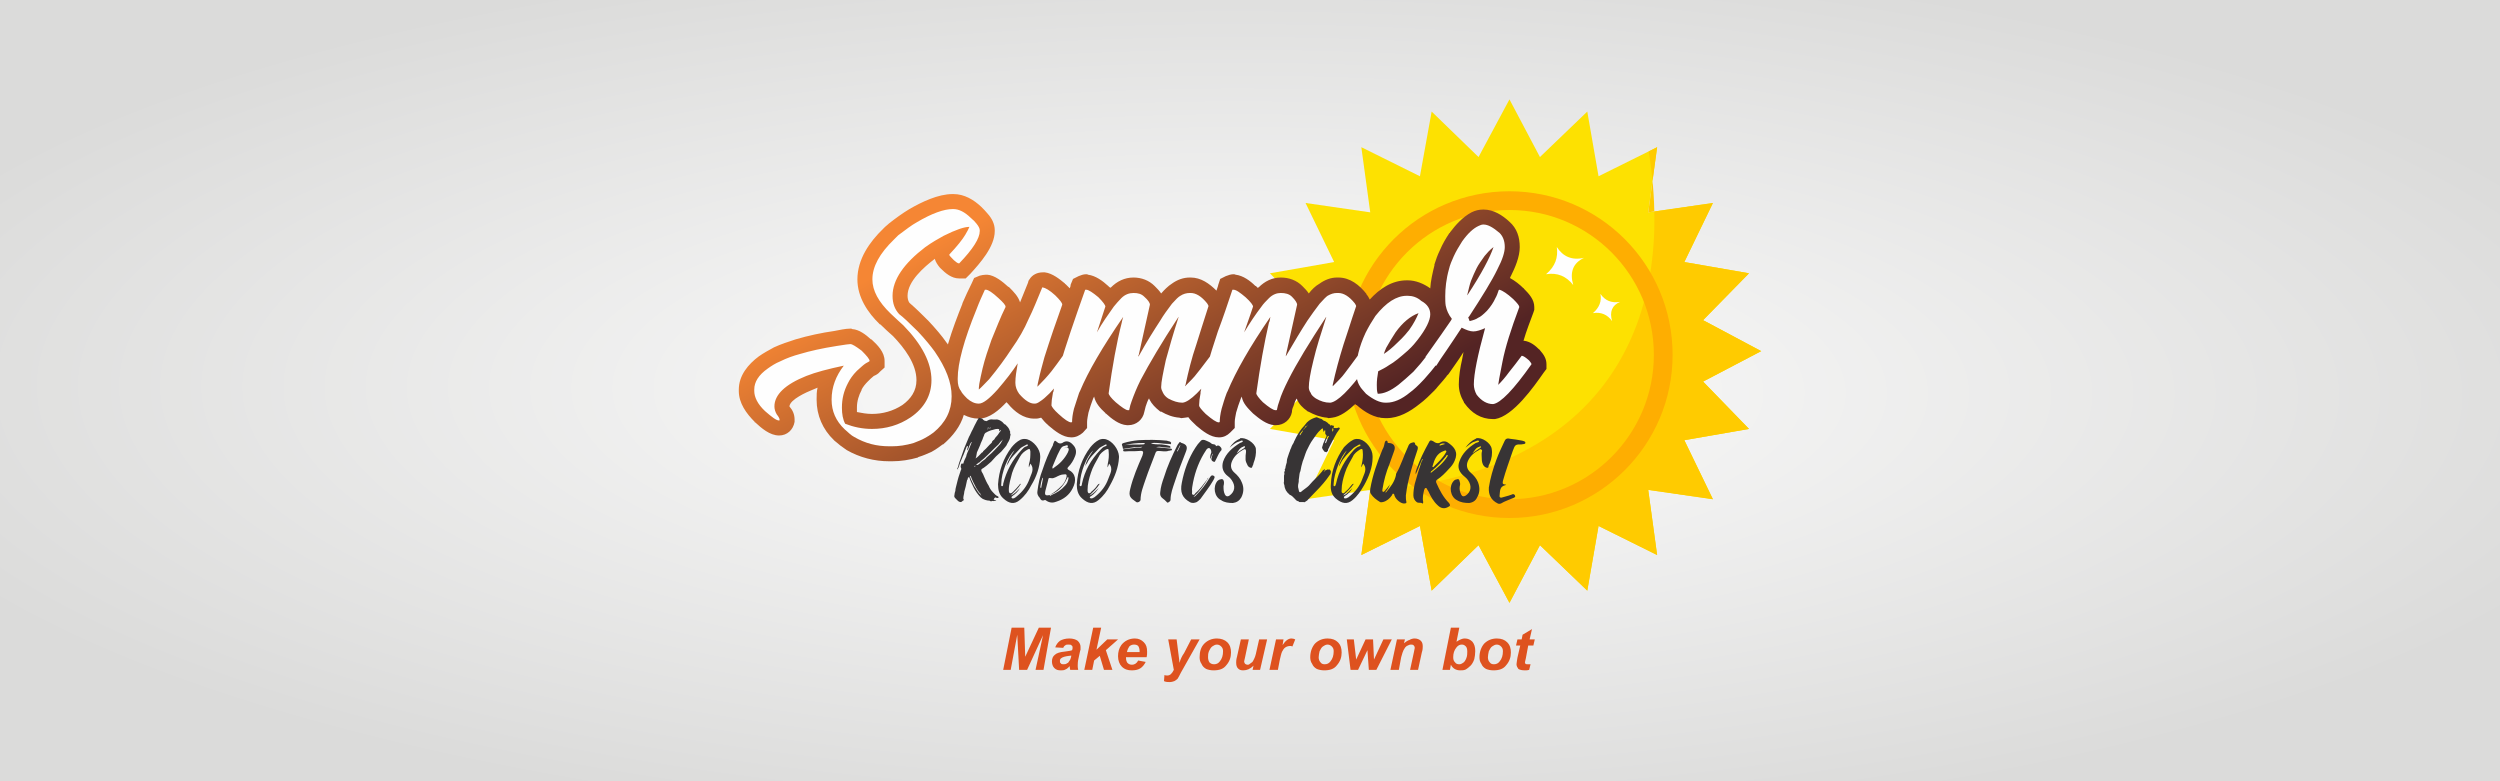 <?xml version="1.0" encoding="UTF-8"?>
<!DOCTYPE svg PUBLIC "-//W3C//DTD SVG 1.1//EN" "http://www.w3.org/Graphics/SVG/1.1/DTD/svg11.dtd">
<!-- Creator: CorelDRAW X7 -->
<svg xmlns="http://www.w3.org/2000/svg" xml:space="preserve" width="5.333in" height="1.667in" version="1.1" style="shape-rendering:geometricPrecision; text-rendering:geometricPrecision; image-rendering:optimizeQuality; fill-rule:evenodd; clip-rule:evenodd"
viewBox="0 0 5333 1667"
 xmlns:xlink="http://www.w3.org/1999/xlink">
 <defs>
  <style type="text/css">
   <![CDATA[
    .fil4 {fill:#FEFEFE}
    .fil1 {fill:#FDE101}
    .fil3 {fill:#FEAE01}
    .fil2 {fill:#FFCB00}
    .fil7 {fill:#373435;fill-rule:nonzero}
    .fil8 {fill:#DE521F;fill-rule:nonzero}
    .fil5 {fill:url(#id0)}
    .fil0 {fill:url(#id1)}
    .fil6 {fill:url(#id2);fill-rule:nonzero}
   ]]>
  </style>
  <linearGradient id="id0" gradientUnits="userSpaceOnUse" x1="2262.05" y1="373.748" x2="2613.69" y2="1024.61">
   <stop offset="0" style="stop-opacity:1; stop-color:#F58634"/>
   <stop offset="1" style="stop-opacity:1; stop-color:#542424"/>
  </linearGradient>
  <radialGradient id="id1" gradientUnits="userSpaceOnUse" gradientTransform="matrix(1.151 0.005 -0.002 0.36 -402 520)" cx="2666.67" cy="833.331" r="2666.67" fx="2666.67" fy="833.331">
   <stop offset="0" style="stop-opacity:1; stop-color:#FEFEFE"/>
   <stop offset="1" style="stop-opacity:1; stop-color:#DBDBDA"/>
  </radialGradient>
  <linearGradient id="id2" gradientUnits="userSpaceOnUse" x1="2273.64" y1="395.197" x2="2602.1" y2="1003.15">
   <stop offset="0" style="stop-opacity:1; stop-color:#FEFEFE"/>
   <stop offset="1" style="stop-opacity:1; stop-color:#FEFEFE"/>
  </linearGradient>
 </defs>
 <g id="Layer_x0020_1">
  <rect class="fil0" width="5333" height="1667"/>
  <g id="_705401456">
   <polygon class="fil1" points="3220,212 3285,335 3386,238 3410,376 3535,314 3516,453 3654,433 3593,559 3731,583 3633,683 3757,749 3633,814 3731,915 3593,939 3654,1065 3516,1045 3535,1184 3410,1122 3386,1260 3285,1163 3220,1286 3154,1163 3054,1260 3029,1122 2904,1184 2923,1045 2785,1065 2846,939 2709,915 2806,814 2682,749 2806,683 2709,583 2846,559 2785,433 2923,453 2904,314 3029,376 3054,238 3154,335 "/>
   <path class="fil1" d="M3214 448c170,0 308,138 308,309 0,170 -138,308 -308,308 -171,0 -309,-138 -309,-308 0,-171 138,-309 309,-309z"/>
   <path class="fil2" d="M3517 323l18 -9 -19 139 138 -20 -61 126 138 24 -98 100 124 66 -124 65 98 101 -138 24 61 126 -138 -20 19 139 -125 -62 -24 138 -101 -97 -65 123 -66 -123 -100 97 -25 -138 -125 62 19 -139 -5 1c470,-27 664,-322 599,-723z"/>
   <path class="fil3" d="M3220 408c192,0 348,156 348,349 0,192 -156,348 -348,348 -193,0 -349,-156 -349,-348 0,-193 156,-349 349,-349zm0 40c170,0 308,138 308,309 0,170 -138,308 -308,308 -171,0 -309,-138 -309,-308 0,-171 138,-309 309,-309z"/>
   <path class="fil4" d="M3298 585c20,-17 26,-36 23,-58 13,20 32,29 58,23 -23,11 -31,30 -23,58 -15,-19 -34,-27 -58,-23z"/>
   <path class="fil4" d="M3398 668c14,-12 19,-26 16,-41 10,14 23,20 42,17 -17,7 -23,21 -17,41 -10,-14 -24,-20 -41,-17z"/>
   <g>
    <path class="fil5" d="M2022 735c9,-31 21,-62 31,-87l0 -1c6,-14 13,-29 20,-43l5 -11 12 -5c4,-1 9,-2 13,-2l1 0 2 0c16,1 33,15 45,26l1 0 1 1c9,9 19,19 23,32 6,-14 11,-28 17,-42l1 -4 2 -3c6,-10 17,-15 28,-15l3 0 2 0c16,2 31,14 43,24l0 1 1 0c3,3 6,6 9,9 1,-2 2,-5 2,-8l5 -12 12 -6c5,-2 10,-4 16,-4l2 0 2 1c16,2 31,13 43,24l0 0 1 1c1,1 2,2 4,3 0,0 0,-1 1,-1 13,-13 29,-21 48,-21 17,0 33,6 45,18 5,5 10,10 14,16 7,-8 15,-16 23,-21 11,-8 24,-13 38,-13l2 0c22,0 40,13 55,28 1,-4 3,-8 4,-13l4 -12 12 -6c5,-2 11,-4 16,-4l2 0 3 1c16,2 31,13 42,24l1 0 1 1c1,1 2,2 3,3 1,0 1,-1 2,-1 13,-13 29,-21 47,-21 18,0 34,6 46,18 5,5 10,10 14,16 6,-8 14,-16 23,-21 11,-8 24,-13 37,-13l3 0c25,0 45,16 60,35l0 0 0 1c3,3 5,7 7,11 21,-23 47,-41 79,-41l2 0c17,0 34,7 48,17 0,0 0,0 0,1 1,-17 5,-34 9,-50l0 -1 0 -1c3,-10 7,-21 12,-31 5,-12 12,-24 20,-36l1 0 0 -1c12,-16 27,-33 46,-43 8,-4 16,-6 25,-6l1 0c21,0 40,12 55,26 16,14 22,33 22,54 0,21 -10,44 -19,62 -1,1 -1,3 -2,4 11,6 21,14 29,22l1 0 0 1c11,11 22,23 22,39l0 6 -2 6c-7,19 -15,39 -21,60l2 0c13,2 23,10 32,19l1 0 0 1c8,9 14,18 14,30l0 10 -6 8c-21,30 -65,93 -104,99l-2 0 -2 0c-26,0 -46,-13 -61,-34l-1 -1 0 -1c-7,-12 -11,-24 -11,-38 0,-17 3,-36 7,-53 1,-5 2,-11 3,-16 -3,5 -6,9 -9,14 -8,11 -15,22 -23,33l-2 2 -2 2c0,1 -1,2 -2,3 -7,9 -15,17 -22,26l-1 0 0 1c-10,10 -22,22 -33,30 -20,16 -44,30 -70,30l-3 0c-23,0 -44,-13 -61,-28l-1 0 -1 -1c0,0 -1,-1 -1,-1 -15,14 -32,27 -49,29l-8 1 -3 -1c-14,-1 -27,-6 -40,-13l-1 0 -1 -1c-10,-7 -18,-15 -22,-25 -1,-1 -1,-2 -1,-2 -3,5 -5,11 -7,17 -2,4 -3,8 -3,12 -3,16 -17,28 -34,28l-2 0 -1 0c-17,-1 -33,-14 -46,-25l0 0 -1 -1c-10,-10 -21,-21 -23,-35l-2 4c-4,10 -7,20 -10,30 -1,6 -3,14 -3,20l0 13 -10 10c-6,6 -14,10 -23,10l-1 0c-18,0 -35,-14 -48,-25l-1 -1 -1 -1c-5,-5 -11,-10 -15,-16 -2,0 -5,1 -7,1l-8 1 -4 -1c-14,-1 -27,-6 -39,-13l-2 0 -1 -1c-9,-7 -17,-15 -22,-25 0,-1 -1,-2 -1,-2 -3,5 -5,11 -7,17 -1,4 -2,8 -3,12 -3,16 -17,28 -34,28l-2 0 -1 0c-17,-1 -33,-14 -45,-25l-1 0 0 -1c-11,-10 -21,-21 -24,-35l-2 4c-4,10 -7,20 -10,30 -1,6 -3,14 -3,20l0 13 -9 10c-7,6 -15,10 -24,10l-1 0c-18,0 -35,-14 -48,-25l-1 -1 -1 -1c-5,-4 -10,-10 -14,-15 -4,1 -7,2 -11,2l-1 0 -3 0c-23,0 -42,-15 -56,-32 -1,-1 -2,-2 -3,-3 -15,16 -36,35 -59,35 -12,0 -22,-3 -32,-8 -7,24 -23,45 -44,63l-1 0 0 0c-8,6 -15,11 -24,16 -9,4 -18,8 -28,11l0 0 -1 1c-18,5 -36,8 -55,8l-6 0c-32,0 -63,-8 -91,-24 -9,-6 -18,-13 -26,-20l-1 -1c-24,-23 -37,-53 -37,-86l0 -1c0,-8 0,-17 2,-25 -4,2 -8,3 -12,5 -10,4 -47,20 -48,35 7,8 11,17 11,28l0 3 0 2c-3,17 -16,29 -33,29 -20,0 -38,-16 -51,-28l-1 0 0 -1c-18,-18 -34,-40 -34,-66l0 -3c0,-30 20,-54 43,-71 10,-7 21,-13 32,-19 15,-7 31,-12 46,-17 27,-8 55,-14 83,-18 10,-2 24,-5 34,-5l2 0 2 1c15,1 29,12 40,22l1 0 0 0c13,12 28,27 28,46l0 14 -10 9c-3,4 -8,7 -13,9 -4,3 -9,8 -13,12 -5,5 -10,11 -13,17l0 1c-6,11 -10,24 -10,37l0 1c0,3 0,6 0,9 10,2 21,4 32,4 23,0 45,-6 65,-19 18,-13 30,-30 30,-53 0,-35 -26,-69 -50,-94 -9,-8 -18,-16 -27,-25l-1 0c-26,-25 -48,-58 -48,-96 0,-43 26,-80 55,-108l3 -3 1 -1c2,-2 5,-4 7,-6l0 0 1 -1c14,-11 29,-22 44,-31 26,-15 61,-32 92,-32l2 0c23,0 43,12 59,27 5,5 10,10 14,15 9,10 15,22 15,35 0,1 0,2 0,2 0,33 -31,68 -52,91l-10 10 -14 0c-16,0 -29,-11 -40,-22l0 0 -1 -1c-5,-6 -9,-12 -11,-19 0,0 -1,1 -1,1 -22,17 -57,47 -57,78 0,5 1,11 4,15 14,12 28,26 41,39l0 0 0 0c14,15 28,31 39,47 1,1 2,2 2,3z"/>
   </g>
   <path class="fil6" d="M2032 446l2 0c11,0 24,6 37,19 5,4 9,8 12,12 5,6 7,11 7,14 0,1 0,1 0,2 0,15 -14,38 -44,69l0 0c-3,0 -9,-4 -17,-13 -2,-2 -4,-4 -4,-6 17,-18 28,-32 34,-42 4,-7 7,-12 9,-17l-1 0c-10,0 -28,6 -54,19 -11,6 -25,14 -39,24 -46,35 -70,70 -70,104 0,17 5,29 14,39 8,6 21,18 40,37 16,17 28,32 36,43 24,35 36,66 36,95l0 1c0,30 -13,56 -39,77 -7,5 -13,9 -19,12 -5,3 -13,6 -23,10 -17,5 -32,7 -46,7l-6 0c-27,0 -51,-6 -75,-20 -6,-3 -12,-9 -20,-16 -19,-18 -28,-39 -28,-63l0 -1c0,-26 9,-50 26,-72 -33,7 -60,14 -80,22 -45,18 -68,40 -68,65 0,6 2,12 5,17 4,5 6,9 6,11 0,1 0,2 -1,2 -6,0 -15,-7 -30,-20 -16,-15 -23,-30 -23,-43l0 -3c0,-16 9,-31 29,-45 7,-5 16,-11 26,-15 14,-7 28,-12 43,-16 20,-6 46,-12 78,-17 18,-3 27,-4 29,-4 4,0 12,5 24,14 11,11 17,18 17,22 0,1 -3,2 -8,5 -5,3 -11,9 -19,16 -9,9 -15,18 -19,26 -9,17 -13,34 -13,52l0 1c0,13 2,25 7,34 18,7 37,11 57,11 30,0 58,-8 83,-25 29,-20 44,-47 44,-79 0,-37 -20,-76 -60,-117 -6,-5 -15,-14 -27,-25 -26,-25 -39,-49 -39,-73 0,-27 15,-55 46,-85 1,-1 4,-4 9,-9 16,-12 29,-22 40,-28 32,-19 58,-28 76,-28zm192 167c6,1 15,6 27,17 10,10 15,16 15,20 -13,36 -26,74 -38,112 -4,15 -9,32 -13,51 -2,8 -2,12 -2,12 12,-12 22,-23 30,-33 7,-9 15,-20 25,-34l1 0c5,1 11,6 19,15 1,1 2,2 2,3 0,0 -6,8 -16,21 -8,12 -20,26 -35,42 -8,8 -15,14 -20,17 -4,3 -8,5 -11,5l-2 0c-9,0 -20,-7 -32,-21 -5,-7 -8,-15 -8,-23l0 -2c0,-10 2,-23 5,-40l0 0 0 0c-11,17 -25,35 -43,56 -18,20 -31,30 -40,30 -9,0 -17,-4 -25,-11 -8,-8 -12,-13 -13,-16 -5,-6 -7,-14 -7,-24l0 -3c0,-32 13,-81 40,-147 6,-16 12,-29 18,-42 1,0 2,0 2,0 5,0 14,6 27,18 10,9 15,15 15,18l0 1c-11,22 -20,46 -30,70 -7,20 -14,40 -19,61 -3,12 -5,23 -7,33 -1,6 -1,11 -1,12 5,-4 12,-12 22,-22 19,-23 35,-45 48,-65 15,-21 27,-42 36,-63 10,-20 19,-43 29,-67 0,-1 1,-1 1,-1zm22 226l0 -1c0,0 0,-1 1,-2 5,-29 18,-72 37,-129 10,-29 20,-59 31,-89 0,0 1,0 2,0 5,0 14,6 26,16 10,10 15,17 15,20 -7,22 -13,40 -18,55 11,-20 24,-38 36,-55 5,-6 10,-12 16,-18 8,-8 17,-11 26,-11 10,0 17,2 23,8 8,7 12,13 12,17 -3,14 -11,50 -24,108l-1 1 0 1 1 0c17,-31 33,-56 46,-76 7,-12 16,-24 25,-36 8,-9 14,-15 18,-17 6,-4 13,-6 20,-6l2 0c11,0 23,7 35,22 2,3 3,5 3,6l0 0c-11,35 -20,62 -26,82 -10,29 -17,58 -23,86 -1,1 -1,3 -1,3 11,-11 20,-20 25,-27 10,-12 19,-25 30,-39 0,-1 1,-1 1,-1l0 0c3,0 9,3 17,11 3,3 4,5 4,6l0 1c0,0 -2,4 -7,10 -35,48 -60,72 -75,74l0 0 -1 0c-9,0 -19,-3 -30,-9 -6,-4 -9,-8 -11,-12 -2,-4 -4,-8 -4,-12 0,-11 4,-30 10,-58 7,-26 16,-57 27,-91l0 -1c-36,55 -62,99 -81,135 -8,16 -14,31 -19,45 -2,5 -4,12 -5,18 0,1 0,1 -2,1l-1 0c-4,0 -13,-6 -26,-17 -10,-9 -15,-16 -15,-19 8,-58 17,-108 28,-151 0,-1 1,-5 3,-12 -44,64 -75,117 -92,158l-2 4c-4,13 -8,24 -11,34 -3,12 -4,21 -4,28 -1,0 -1,1 -1,1l-1 0c-5,0 -14,-6 -27,-18 -10,-9 -14,-15 -15,-18l0 -1c0,-6 1,-15 3,-25zm315 0l0 -1c0,0 0,-1 0,-2 6,-29 18,-72 37,-129 11,-29 21,-59 31,-89 1,0 2,0 2,0 6,0 14,6 26,16 11,10 16,17 16,20 -7,22 -14,40 -19,55 12,-20 24,-38 37,-55 4,-6 10,-12 16,-18 8,-8 17,-11 25,-11 10,0 18,2 24,8 7,7 11,13 11,17 -3,14 -11,50 -24,108l0 1 0 1 0 0c18,-31 33,-56 46,-76 8,-12 17,-24 26,-36 8,-9 14,-15 17,-17 7,-4 13,-6 20,-6l3 0c11,0 23,7 35,22 2,3 3,5 3,6l0 0c-12,35 -20,62 -27,82 -9,29 -17,58 -23,86 0,1 0,3 0,3 11,-11 20,-20 25,-27 9,-12 19,-25 29,-39 1,-1 1,-1 1,-1l1 0c3,0 8,3 16,11 3,3 5,5 5,6l0 1c0,0 -3,4 -7,10 -35,48 -60,72 -75,74l-1 0 0 0c-10,0 -20,-3 -30,-9 -6,-4 -10,-8 -11,-12 -3,-4 -4,-8 -4,-12 0,-11 3,-30 10,-58 6,-26 16,-57 27,-91l0 -1c-36,55 -63,99 -81,135 -8,16 -15,31 -19,45 -2,5 -4,12 -5,18 0,1 -1,1 -2,1l-1 0c-5,0 -14,-6 -27,-17 -9,-9 -14,-16 -14,-19 8,-58 17,-108 27,-151 1,-1 2,-5 3,-12 -44,64 -74,117 -91,158l-2 4c-5,13 -8,24 -11,34 -3,12 -4,21 -4,28 -1,0 -1,1 -1,1l-1 0c-5,0 -14,-6 -28,-18 -9,-9 -14,-15 -14,-18l0 -1c0,-6 1,-15 3,-25zm440 -208l2 0c10,0 20,3 29,11 13,7 19,17 19,28l0 1c0,12 -9,31 -27,54 -4,5 -10,13 -21,23 -16,14 -29,25 -40,31 -7,5 -15,9 -23,13 -2,11 -3,20 -3,29 0,7 0,13 2,19l0 0c13,0 27,-6 44,-19 10,-8 20,-17 32,-28 12,-13 21,-24 27,-32 1,-2 2,-4 3,-4l1 0c2,0 7,3 15,11 3,3 5,5 5,6l0 1c-8,11 -18,23 -28,34 -13,14 -23,23 -30,28 -18,15 -35,22 -50,22l-3 0c-11,0 -25,-6 -41,-19 -6,-7 -11,-12 -13,-16 -6,-9 -8,-21 -8,-34 0,-23 6,-50 20,-80 6,-12 13,-24 21,-36 23,-29 45,-43 67,-43zm-49 124l0 0c8,-5 18,-13 30,-25 12,-11 19,-20 24,-26 10,-14 16,-26 20,-36l0 0c-17,6 -34,20 -49,41 -7,11 -14,22 -20,33 -2,5 -4,9 -5,13zm212 -276l1 0c9,0 20,6 34,18 7,7 11,17 11,30 0,11 -5,27 -16,48 -11,23 -32,57 -60,100l-2 2c2,5 3,8 3,8 8,-2 14,-4 18,-7 5,-2 11,-7 19,-15 8,-9 14,-18 18,-27 3,-5 5,-11 7,-17 0,0 1,-1 2,-1 6,2 16,8 29,20 9,9 13,14 13,17 -18,48 -30,86 -36,117 -6,30 -9,47 -9,49 7,-7 15,-16 23,-27 9,-11 18,-23 27,-35l0 0c4,0 9,4 16,10 3,4 5,6 5,8 -38,54 -66,83 -82,85 -13,0 -25,-7 -35,-20 -4,-7 -6,-15 -6,-22 0,-22 8,-62 24,-120 -9,4 -18,7 -25,7 -7,0 -15,-3 -25,-8 -11,17 -22,33 -32,48 -10,14 -17,25 -22,33 -1,0 -1,0 -1,0 -2,1 -8,-3 -19,-13 -2,-3 -3,-4 -3,-5l0 -1c25,-35 43,-61 54,-77 2,-3 2,-4 2,-4 -7,-9 -11,-18 -13,-28 -1,-6 -1,-13 -1,-20 0,-17 2,-37 8,-58 2,-9 6,-18 10,-27 5,-11 11,-21 18,-32 12,-17 24,-28 35,-33 4,-2 7,-3 10,-3zm-34 151l0 0 0 0c31,-47 49,-82 56,-103 -8,6 -14,13 -19,19 -7,10 -13,18 -17,26 -4,8 -8,17 -12,27 -3,8 -5,18 -8,30 0,1 0,1 0,1z"/>
   <g>
    <path class="fil7" d="M2093 1056c0,0 0,0 0,0 0,1 0,1 0,1 0,0 0,0 0,0 0,0 0,0 0,-1l0 0zm45 -117c0,0 0,0 0,0 0,0 0,0 0,0 0,0 0,0 0,0 0,0 0,0 0,0l0 0zm17 -14c-1,-2 1,-4 -1,-6 -1,-5 -5,-9 -8,-12 0,-1 -1,-1 -1,-1 -3,-1 -5,-4 -7,-6 -4,-3 -9,-6 -14,-5 -2,0 -4,0 -5,0 -5,-1 -9,0 -12,2 -2,1 -3,2 -4,1 -3,0 -5,-2 -6,-3 -1,-2 -4,-3 -5,-3 -2,0 -3,-1 -4,-1 -1,3 -4,6 -5,9 -3,5 -5,10 -8,16 -3,5 -5,11 -8,16 -3,8 -7,16 -10,24 -2,7 -5,13 -7,20 -2,6 -5,13 -6,19 -1,2 -1,3 -2,5 0,0 0,1 1,1 0,0 1,0 1,0 -1,-2 0,-3 1,-4 2,-7 4,-13 7,-19 1,-3 2,-5 3,-7 2,-6 5,-12 7,-18 1,-2 2,-1 3,-1 0,3 -3,5 -1,9 3,-6 4,-13 8,-18 0,0 0,0 1,0 -2,5 -4,10 -6,15 -2,5 -5,10 -6,16 -2,5 -5,9 -6,15 -1,0 -3,0 -4,0 -1,1 -1,3 -1,3 -1,2 -1,4 0,6 1,2 1,3 0,4 -1,3 -2,6 -3,9 -3,8 -5,17 -7,25 -1,4 -2,7 -2,11 -1,3 -2,6 -2,9 -1,3 0,5 2,7 2,2 3,3 5,5 2,2 4,3 7,3 3,-1 3,-3 6,-4 1,0 -1,-2 -1,-3 0,-1 0,-1 0,-2 0,-4 2,-9 2,-13 1,-4 2,-8 3,-11 1,-5 2,-10 3,-14 2,-1 1,-4 2,-5 1,-1 1,-1 2,-1 0,0 1,0 1,1 2,7 6,14 9,21 4,8 9,15 15,21 1,1 3,2 4,3 4,2 9,4 15,4 1,1 3,2 5,1 1,-1 2,0 3,0 2,-1 3,0 5,-1 0,0 1,1 1,-1 0,0 -1,0 -1,0 -2,0 -3,-1 -5,-2 2,0 1,-1 2,-2 1,-1 2,-3 5,-1 0,1 2,0 4,0 0,-1 0,-3 -1,-3 -5,-2 -8,-6 -11,-9 -4,-4 -7,-9 -9,-14 -4,-6 -7,-13 -10,-20 -1,-3 -3,-7 -5,-10 -1,-3 -1,-5 1,-6 4,-2 7,-5 10,-7 4,-4 9,-7 12,-11 5,-6 10,-11 16,-16 4,-3 7,-8 11,-12 2,-2 4,-5 5,-8 3,-5 6,-10 6,-16 1,-2 1,-4 0,-5l0 0zm-44 -12c1,-1 2,-1 3,0 -1,1 -2,0 -3,0 0,2 -1,1 -2,1 1,-1 2,-1 2,-1l0 0zm-2 -2c-1,2 -1,2 -2,2 0,-1 1,-2 2,-2l0 0zm0 3c-1,1 -2,2 -3,2 0,-2 2,-2 3,-2l0 0zm-25 51c1,-3 3,-6 4,-9 1,-3 3,-6 4,-10 1,-3 3,-6 4,-9 1,-4 3,-7 4,-11 1,-1 2,-3 3,-3 5,-3 10,-5 15,-6 3,-1 6,-2 10,-2 4,0 4,1 3,5 2,-1 2,-1 3,-3 2,2 0,3 -1,4 -3,5 -6,9 -10,13 -1,2 -2,4 -4,5 -1,1 -3,2 -3,5 0,0 -1,0 -1,1 -6,5 -10,11 -16,16 0,0 -1,1 -2,2 0,1 0,2 -2,2 0,0 -1,1 -1,1 -4,4 -8,9 -13,12 2,-4 2,-9 3,-13l0 0zm-5 29c0,0 1,-1 2,0 -1,1 -1,2 -3,1 0,0 1,-1 1,-1l0 0zm2 47c-3,-4 -5,-9 -7,-13 -2,-4 -4,-8 -5,-12 0,0 0,-1 0,-1 1,0 1,0 2,1 3,9 7,16 11,24 3,5 6,10 10,14 0,0 0,1 0,2 0,0 0,0 0,0 -5,-5 -8,-10 -11,-15zm13 16c-1,0 -1,0 -1,0 0,0 0,0 0,0 0,0 0,0 0,0 0,0 0,0 0,0 -1,-1 -1,-1 -1,-1 1,0 1,0 1,0 0,0 0,0 0,0 0,1 0,1 1,1l0 0zm45 -118c-1,0 -1,0 -1,0 0,1 0,1 0,1 -2,3 -3,6 -5,8 -8,8 -15,17 -24,24 -2,2 -5,4 -7,7 -3,2 -5,4 -8,6 -2,2 -4,4 -7,6 -1,1 -3,1 -5,1 3,-3 5,-5 8,-6 2,-3 6,-5 9,-8 10,-9 20,-20 31,-30 2,-2 4,-6 7,-8 0,0 0,-1 1,-1 0,0 0,0 0,0 0,0 0,-1 1,-1 0,0 0,1 -1,1 1,-1 1,0 1,0 0,0 0,0 0,0l0 0zm80 34c0,-15 -14,-32 -28,-36 -5,-1 -9,-1 -14,1 -8,4 -14,10 -19,16 -18,24 -27,50 -29,79 0,11 2,22 11,30 13,12 24,13 35,4 11,-9 19,-20 25,-32 11,-18 18,-38 19,-59 0,-1 0,-2 0,-3l0 0zm-82 64c-2,0 -1,-4 -1,-6 0,-22 14,-58 28,-70 -7,11 -14,21 -17,34 1,-2 2,-5 4,-7 5,-12 16,-21 24,-30 3,-4 9,-6 14,-9 1,-1 3,-1 4,0 0,2 -2,2 -3,3 -5,1 -8,5 -11,8 -19,21 -32,44 -39,72 0,2 0,6 -3,5l0 0zm59 -15c-5,14 -14,26 -26,36 -2,2 -5,4 -7,5 -2,0 -4,1 -5,-1 -1,-2 1,-3 2,-4 6,-4 12,-10 16,-17 -6,6 -12,13 -20,16 8,-8 16,-15 22,-25 -3,0 -3,2 -4,3 -4,5 -9,10 -13,14 -2,2 -4,4 -7,3 -2,-2 -2,-4 -2,-7 0,-12 4,-24 7,-36 4,-13 11,-24 17,-35 4,-7 9,-11 16,-15 4,-2 5,-2 6,4 0,9 0,18 -3,27 0,2 -1,4 0,7 1,-3 2,-5 3,-8 10,12 1,23 -2,33l0 0zm83 -20c-3,-2 -2,-4 0,-6 6,-6 11,-14 14,-22 4,-9 3,-18 -4,-25 -7,-8 -15,-10 -23,-4 -4,2 -8,1 -11,-2 -5,-4 -5,-4 -8,3 0,1 -1,2 -1,4 -9,16 -16,34 -22,52 -6,15 -9,30 -11,46 -1,5 1,10 5,14 2,4 4,7 10,5 1,-1 3,0 4,1 7,5 15,5 22,2 15,-5 27,-14 34,-28 9,-17 7,-32 -9,-40l0 0zm-58 39c-1,-1 -2,-1 -2,-1 1,-7 2,-14 5,-21 0,0 1,1 1,1 -1,7 -3,14 -4,21zm24 -45c5,-11 9,-23 15,-34 3,-6 5,-10 12,-11 2,-1 5,-2 6,0 1,3 -3,3 -4,4 -1,0 -2,0 -4,1 3,0 7,-3 9,0 2,3 0,6 -1,9 -7,14 -18,25 -30,33 -1,1 -2,2 -3,1 0,0 0,-2 0,-3zm-15 51c2,-7 4,-15 6,-23 0,-4 2,-5 6,-4 4,1 7,-1 10,-2 6,-3 11,-6 18,-6 5,-1 6,1 5,6 -2,7 -5,13 -10,18 -8,8 -16,15 -26,20 0,0 0,0 0,0 -9,2 -11,0 -9,-9l0 0zm49 -25c-1,5 -3,10 -7,14 -8,9 -17,15 -29,20 -1,1 -3,3 -4,0 17,-6 29,-18 37,-35 1,-1 1,-2 2,-4 2,2 1,4 1,5l0 0zm108 -49c-1,-15 -14,-32 -28,-36 -5,-1 -9,-1 -14,1 -8,4 -14,10 -19,16 -18,24 -27,50 -29,79 0,11 2,22 11,30 13,12 24,13 35,4 11,-9 19,-20 25,-32 10,-18 18,-38 19,-59 0,-1 0,-2 0,-3l0 0zm-82 64c-3,0 -2,-4 -1,-6 0,-22 14,-58 28,-70 -7,11 -15,21 -17,34 1,-2 2,-5 4,-7 5,-12 16,-21 24,-30 3,-4 9,-6 14,-9 1,-1 3,-1 4,0 0,2 -2,2 -3,3 -5,1 -8,5 -11,8 -20,21 -33,44 -39,72 0,2 -1,6 -3,5l0 0zm59 -15c-5,14 -14,26 -26,36 -2,2 -5,4 -8,5 -1,0 -3,1 -5,-1 -1,-2 1,-3 3,-4 6,-4 11,-10 16,-17 -7,6 -12,13 -20,16 8,-8 16,-15 22,-25 -3,0 -4,2 -5,3 -3,5 -8,10 -13,14 -1,2 -3,4 -6,3 -2,-2 -2,-4 -2,-7 0,-12 3,-24 7,-36 4,-13 11,-24 17,-35 3,-7 9,-11 15,-15 5,-2 6,-2 6,4 1,9 0,18 -2,27 0,2 -1,4 0,7 1,-3 2,-5 3,-8 10,12 1,23 -2,33l0 0zm133 -65c-3,0 -6,-1 -9,-1 -7,-1 -14,-1 -22,-2 4,-1 6,-1 8,-1 7,1 13,2 19,2 1,0 4,1 4,-1 0,-2 -2,-3 -3,-3 -6,-2 -11,-2 -16,-3 -8,0 -16,0 -23,-2 5,-2 10,-1 15,-1 8,1 16,2 25,2 1,1 3,1 3,-1 1,-2 -1,-3 -2,-4 -3,-1 -5,-1 -7,-2 -20,-2 -40,-2 -60,-1 -11,1 -22,3 -32,6 -7,2 -2,6 -2,10 0,4 3,2 5,2 6,-1 13,-2 20,-3 6,0 11,0 17,-1 -2,2 -5,2 -7,2 -10,0 -20,2 -30,3 -2,0 -5,0 -4,3 0,2 2,2 4,2 10,-1 20,0 30,-1 9,-1 10,1 7,10 -10,23 -20,46 -26,71 -4,16 0,19 13,28 3,2 8,-1 9,-4 0,-16 6,-30 11,-45 6,-18 14,-37 21,-56 1,-3 3,-4 6,-4 7,0 14,2 21,0 1,-1 3,0 4,-1 2,0 4,0 4,-2 0,-2 -2,-2 -3,-2l0 0zm-58 -9c-13,1 -27,-1 -41,2 14,-4 27,-5 41,-5 1,0 3,0 3,1 0,2 -1,1 -3,2l0 0zm82 -3c0,0 -1,0 -2,-1 -2,-2 -3,-1 -4,1 -2,2 -3,4 -4,6 -11,22 -21,44 -28,67 -4,11 -7,21 -8,32 -1,6 1,10 5,13 3,2 6,5 8,7 1,1 2,3 4,2 2,-2 5,-2 5,-6 0,-13 5,-26 9,-38 7,-22 16,-44 24,-65 4,-10 1,-15 -9,-18l0 0zm-9 18c-1,0 -1,-1 -1,-1 2,-4 4,-8 6,-12 0,0 1,0 1,0 -2,5 -4,9 -6,13l0 0zm92 -9c-2,-2 -4,-5 -8,-3 -1,0 -2,1 -2,1 -1,-6 -7,-3 -10,-6 -3,-3 -7,-4 -11,-6 -4,-2 -9,-3 -12,1 -4,4 -8,9 -11,14 -15,23 -24,49 -29,75 -4,20 1,32 17,41 5,3 10,2 15,0 3,-2 5,-4 8,-7 9,-13 19,-25 27,-39 2,-4 5,-8 1,-10 -5,-3 -7,2 -9,5 -8,13 -17,25 -28,36 -1,1 -2,3 -6,4 13,-12 23,-26 32,-41 -2,1 -3,3 -3,4 -8,10 -15,21 -25,29 -1,2 -3,5 -6,3 -2,-1 -1,-4 -1,-6 -1,-7 1,-13 2,-20 5,-25 14,-48 28,-69 1,-2 4,-5 7,-4 3,2 4,5 4,9 -1,2 -1,4 -2,6 0,3 -1,5 0,8 2,-4 3,-7 4,-11 0,0 1,0 1,0 -1,4 -2,7 -3,11 0,3 2,5 5,6 3,1 3,-1 4,-3 4,-7 6,-14 11,-20 3,-2 2,-6 0,-8l0 0zm75 3c-2,-12 -22,-25 -34,-22 0,1 0,1 0,1 -10,4 -17,11 -22,19 6,-5 12,-11 20,-13 3,-1 7,-4 8,-1 1,2 -4,3 -6,4 -16,10 -30,22 -36,40 -3,11 -1,20 7,28 5,4 9,7 12,12 8,12 6,24 -5,32 -4,3 -8,2 -10,-2 -3,-6 -3,-12 -3,-18 1,-3 1,-6 1,-9 -1,-6 -4,-7 -9,-5 -2,0 -3,2 -5,3 -10,12 -7,34 8,41 7,5 16,6 25,6 8,-1 14,-5 18,-12 5,-10 6,-21 1,-32 -3,-8 -9,-15 -16,-21 -8,-7 -9,-16 -4,-26 5,-10 13,-17 22,-22 2,-1 4,-3 6,-1 1,1 1,3 1,5 -1,5 -1,10 -1,16 0,4 2,8 4,12 1,3 5,6 8,6 3,0 2,-4 4,-6 0,-1 1,-2 1,-4 4,-10 6,-20 5,-31l0 0zm-25 -1c-5,3 -11,7 -16,11 4,-6 7,-12 14,-14 1,-1 3,-2 4,0 0,1 -1,2 -2,3l0 0z"/>
    <path class="fil7" d="M2825 1006c0,0 0,0 0,0 0,0 0,0 0,0 0,0 0,0 0,0zm-36 -99c0,0 0,0 0,0 0,0 0,0 0,0 0,0 0,0 0,-1 0,0 0,1 0,1l0 0zm69 6c-1,-1 -2,-1 -3,-1 -3,2 -6,1 -10,1 0,-1 0,-1 0,-2 1,-2 1,-3 -1,-3 -1,0 -2,0 -3,-1 -2,-1 -1,1 -2,2 -1,-3 -3,-4 -5,-5 -2,-3 -5,-4 -8,-6 -2,0 -3,-1 -4,-2 -2,-2 -4,-3 -6,-3 -2,-1 -5,-2 -7,-3 -2,0 -3,1 -4,1 -6,2 -12,5 -17,10 -4,5 -7,9 -11,13 -6,8 -11,16 -15,25 -2,3 -2,6 -4,8 -2,3 -3,6 -4,9 -2,3 -2,6 -4,10 -1,3 -2,6 -3,9 -1,3 -2,6 -2,9 0,1 0,1 0,2 -1,4 -3,9 -3,13 -1,1 -2,2 -1,4 0,1 0,2 -1,3 -1,2 0,4 0,5 -1,2 -1,4 -1,6 0,3 0,7 0,10 -1,3 0,6 1,9 0,4 2,7 3,10 2,3 4,6 7,8 0,1 1,1 2,2 2,0 3,2 5,3 2,2 4,4 6,6 2,3 5,4 8,5 0,1 1,1 2,1 3,0 5,0 8,0 1,1 3,0 4,-1 1,-1 4,-2 5,-4 11,-12 23,-23 33,-35 5,-6 9,-11 13,-17 3,-3 3,-6 3,-9 -1,-1 -1,-2 -2,-3 -1,-2 -2,1 -2,0 -2,-1 -3,-1 -4,0 -2,1 -3,1 -5,2 0,1 0,2 -1,2 0,0 0,0 0,0 0,0 0,0 0,0 0,0 0,0 0,0 0,0 0,0 0,0 0,0 -1,1 -1,1 0,-1 0,-1 0,-1 0,0 1,0 1,0 0,-1 0,-2 0,-2 1,-1 2,-1 1,-3 0,0 -1,0 -2,1 -2,1 -3,2 -4,4 -4,5 -8,9 -12,13 -6,6 -11,11 -16,17 -4,4 -9,7 -14,11 -1,1 -3,3 -5,3 -1,-1 -2,-1 -2,-2 -1,-3 -1,-6 -2,-9 0,-3 0,-6 1,-9 1,-3 0,-7 1,-10 0,-3 1,-5 1,-8 0,-2 1,-5 2,-7 1,-7 3,-14 5,-21 3,-7 5,-15 8,-22 4,-8 8,-17 14,-25 5,-7 10,-15 16,-20 2,-2 3,-3 5,-3 0,3 1,5 2,8 1,-2 0,-4 3,-4 0,2 0,4 0,6 0,1 0,2 1,3 2,1 2,3 1,6 -1,1 -2,2 -2,4 -1,1 -2,3 -2,4 -2,4 -3,7 -4,11 -1,2 -1,4 0,5 1,3 3,4 4,6 1,2 3,0 4,2 1,-1 3,-2 4,-4 0,-1 0,-3 1,-4 1,-1 1,-2 2,-4 4,-7 7,-14 11,-21 3,-6 6,-11 10,-16 1,-1 1,-2 1,-3l0 0zm-69 -6c0,0 0,0 0,0 0,1 -1,1 -1,1 0,0 -1,1 -1,1 0,2 -1,3 -3,3 0,1 0,1 -1,1 0,2 -1,3 -3,4 -1,5 -5,8 -7,12 -1,-3 1,-5 2,-6 2,-2 3,-5 6,-6 -1,-2 1,-3 2,-4 0,0 0,-1 1,-1 0,-2 1,-3 3,-3 0,-1 0,-1 1,-1 0,-1 0,-1 1,-1 0,0 0,0 0,-1 0,0 0,0 0,0 0,0 0,0 0,0 0,0 1,0 1,0 -1,0 -1,1 -1,1l0 0zm45 25c-2,4 -4,8 -5,12 -1,1 -2,1 -2,2 -1,-3 1,-4 1,-6 1,-3 3,-5 3,-8 0,0 1,0 1,-1 1,0 1,-2 2,-1 2,1 0,2 0,2l0 0zm8 -11c0,-3 0,-4 0,-7 0,0 1,0 2,0 1,3 0,5 -2,7l0 0zm86 52c0,-15 -13,-32 -27,-36 -5,-1 -10,-1 -14,1 -8,4 -14,10 -20,16 -17,24 -27,50 -28,79 -1,11 1,22 10,30 14,12 25,13 36,4 11,-9 18,-20 25,-32 10,-18 18,-38 18,-59 0,-1 0,-2 0,-3l0 0zm-82 64c-2,0 -1,-4 -1,-6 1,-22 15,-58 28,-70 -6,11 -14,21 -17,34 2,-2 3,-5 4,-7 6,-12 16,-21 25,-30 3,-4 9,-6 13,-9 2,-1 4,-1 4,0 1,2 -1,2 -2,3 -5,1 -9,5 -12,8 -19,21 -32,44 -38,72 -1,2 -1,6 -4,5l0 0zm60 -15c-5,14 -14,26 -26,36 -2,2 -5,4 -8,5 -2,0 -4,1 -5,-1 -1,-2 1,-3 2,-4 7,-4 12,-10 16,-17 -6,6 -11,13 -20,16 8,-8 16,-15 23,-25 -3,0 -4,2 -5,3 -4,5 -8,10 -13,14 -2,2 -3,4 -6,3 -3,-2 -2,-4 -2,-7 0,-12 3,-24 7,-36 4,-13 11,-24 17,-35 3,-7 9,-11 15,-15 4,-2 6,-2 6,4 1,9 0,18 -2,27 -1,2 -1,4 -1,7 2,-3 2,-5 4,-8 10,12 1,23 -2,33l0 0zm115 -72c-1,-1 -2,-1 -2,-2 -1,-7 -5,-4 -9,-3 -3,1 -5,4 -6,7 -9,19 -15,40 -26,59 0,0 0,1 0,2 -3,15 -12,26 -21,37 -1,0 -1,1 -2,0 4,-5 8,-10 10,-17 -3,5 -7,9 -10,13 -2,2 -3,4 -5,3 -2,-1 -1,-4 -1,-5 3,-19 8,-37 15,-54 3,-9 7,-19 10,-28 4,-10 -1,-17 -12,-17 -1,0 -2,0 -2,-2 0,-2 -1,-3 -3,-3 -2,1 -3,3 -3,4 -1,5 -2,10 -5,15 -11,27 -21,55 -26,84 0,3 -1,7 1,10 5,8 12,13 20,18 2,1 4,0 6,0 8,-2 14,-7 19,-14 1,-1 1,-4 3,-4 3,1 2,3 3,5 3,8 14,17 21,16 3,0 5,-1 4,-4 -1,-4 -1,-9 -1,-13 2,-18 6,-35 11,-53 4,-15 9,-30 14,-45 1,-4 1,-7 -3,-9l0 0zm45 73c9,-6 17,-14 25,-23 5,-5 9,-10 12,-17 8,-18 1,-29 -16,-40 -4,-2 -9,-2 -13,0 -7,5 -13,1 -17,-2 -6,-3 -7,-1 -9,3 -10,18 -19,36 -26,56 -1,3 -3,7 -2,12 5,-11 9,-22 14,-33 0,0 0,0 1,1 -1,2 -2,4 -3,6 -5,15 -10,31 -14,46 -2,9 -3,17 -3,25 0,6 3,11 7,14 4,3 9,0 12,3 1,1 2,-1 2,-3 -2,-9 0,-17 2,-26 1,-1 1,-4 3,-4 3,0 3,2 4,4 1,1 1,2 2,3 5,11 11,22 20,30 7,7 15,8 23,3 4,-2 4,-4 1,-8 -12,-12 -20,-27 -27,-43 -1,-3 -1,-5 2,-7l0 0zm6 -75c3,-2 6,-3 11,-1 -4,1 -7,2 -10,3 -1,1 -2,1 -2,0 0,-1 0,-2 1,-2l0 0zm-16 46c4,-14 9,-27 24,-32 2,-1 4,-2 5,0 1,1 0,3 -1,4 -6,11 -16,20 -25,29 -1,1 -1,2 -3,1 -1,-1 0,-2 0,-2l0 0zm-4 15c0,-4 2,-4 3,-5 11,-9 21,-20 30,-31 0,-1 1,-3 3,-2 1,0 0,2 0,2 -9,15 -22,25 -36,36l0 0zm130 -52c-2,-12 -21,-25 -33,-22 0,1 -1,1 -1,1 -9,4 -16,11 -22,19 7,-5 12,-11 20,-13 3,-1 7,-4 9,-1 1,2 -4,3 -7,4 -16,10 -29,22 -35,40 -4,11 -1,20 7,28 4,4 9,7 12,12 8,12 6,24 -5,32 -5,3 -8,2 -10,-2 -3,-6 -4,-12 -3,-18 1,-3 1,-6 0,-9 -1,-6 -3,-7 -8,-5 -2,0 -4,2 -5,3 -11,12 -7,34 7,41 8,5 17,6 26,6 8,-1 14,-5 17,-12 6,-10 6,-21 2,-32 -3,-8 -9,-15 -16,-21 -8,-7 -10,-16 -5,-26 5,-10 13,-17 23,-22 1,-1 3,-3 5,-1 2,1 2,3 1,5 -1,5 0,10 0,16 0,4 1,8 3,12 2,3 5,6 9,6 3,0 2,-4 3,-6 1,-1 1,-2 2,-4 4,-10 6,-20 4,-31l0 0zm-25 -1c-5,3 -10,7 -16,11 5,-6 7,-12 15,-14 1,-1 2,-2 3,0 1,1 -1,2 -2,3l0 0zm90 -16c-9,-2 -18,-3 -26,-4 -7,-2 -10,1 -12,6 -6,13 -12,25 -17,39 -7,19 -13,39 -16,59 -1,16 5,27 19,34 2,1 4,1 7,0 8,-5 18,-8 27,-12 2,-1 4,-2 3,-4 0,-2 -2,-4 -5,-4 -1,1 -3,1 -5,2 -5,2 -11,3 -17,5 -5,2 -7,-1 -6,-5 1,-9 0,-18 12,-21 0,0 1,0 2,-1 -8,-1 -8,-2 -7,-8 6,-22 14,-43 21,-64 5,-14 6,-14 19,-14 3,-1 7,0 8,-3 0,-4 -4,-4 -7,-5l0 0z"/>
   </g>
  </g>
  <polygon class="fil8" points="2191,1429 2174,1429 2170,1354 2156,1429 2140,1429 2158,1339 2185,1339 2187,1401 2216,1339 2242,1339 2226,1429 2209,1429 2225,1355 "/>
  <path id="1" class="fil8" d="M2268 1382l-17 -1c2,-6 6,-11 10,-14 5,-3 12,-5 20,-5 8,0 14,2 18,5 4,4 6,8 6,13 0,2 0,4 0,6 -1,2 -2,8 -4,17 -2,8 -2,13 -2,17 0,2 0,5 1,9l-17 0c-1,-3 -1,-5 -1,-8 -3,3 -6,6 -9,7 -3,2 -7,2 -10,2 -6,0 -10,-1 -14,-5 -3,-3 -5,-8 -5,-14 0,-6 2,-11 6,-14 4,-4 11,-6 21,-7 8,-1 14,-2 16,-3 1,-2 1,-4 1,-6 0,-1 0,-3 -2,-4 -1,-2 -4,-2 -7,-2 -3,0 -5,0 -7,2 -2,1 -3,3 -4,5zm17 16c-1,1 -2,1 -4,1 -9,1 -15,3 -17,5 -2,1 -3,3 -3,6 0,2 0,4 2,5 1,2 3,2 6,2 2,0 5,0 7,-2 3,-1 4,-3 5,-5 2,-2 3,-5 4,-9l0 -3z"/>
  <polygon id="2" class="fil8" points="2313,1429 2332,1339 2349,1339 2339,1386 2362,1364 2385,1364 2359,1387 2373,1429 2355,1429 2346,1399 2334,1409 2330,1429 "/>
  <path id="3" class="fil8" d="M2446 1402l-44 0c0,0 0,1 0,1 0,5 1,8 3,11 3,3 6,4 10,4 5,0 10,-3 13,-9l16 3c-3,6 -7,11 -12,14 -5,3 -11,4 -18,4 -8,0 -15,-2 -21,-8 -5,-5 -8,-13 -8,-22 0,-9 2,-17 7,-24 7,-9 17,-14 29,-14 8,0 14,3 19,8 5,5 7,11 7,20 0,5 0,8 -1,12zm-15 -11c0,-1 0,-1 0,-2 0,-4 -1,-8 -3,-11 -2,-2 -5,-3 -9,-3 -3,0 -7,1 -10,4 -2,3 -4,7 -5,12l27 0z"/>
  <path id="4" class="fil8" d="M2492 1364l18 0 4 32c1,9 2,14 2,18 2,-7 5,-14 10,-21l15 -29 18 0 -40 71c-3,6 -5,10 -7,13 -2,2 -5,4 -7,5 -3,1 -6,2 -10,2 -3,0 -8,0 -12,-2l1 -13c2,1 4,1 6,1 6,0 10,-4 14,-12l-12 -65z"/>
  <path id="5" class="fil8" d="M2559 1402c0,-12 3,-22 10,-29 7,-7 16,-11 27,-11 9,0 17,3 22,8 6,6 8,13 8,22 0,10 -3,19 -10,27 -6,8 -15,11 -27,11 -6,0 -11,-1 -16,-3 -5,-3 -8,-6 -10,-11 -3,-4 -4,-9 -4,-14zm50 -13c0,-4 -1,-7 -4,-10 -2,-2 -5,-4 -9,-4 -4,0 -7,2 -10,4 -3,2 -5,6 -7,10 -2,5 -2,9 -2,13 0,4 1,8 3,11 3,3 6,4 10,4 5,0 9,-2 12,-6 5,-6 7,-13 7,-22z"/>
  <path id="6" class="fil8" d="M2647 1364l17 0 -8 38c-1,5 -2,8 -2,9 0,2 1,4 2,5 1,1 3,2 5,2 1,0 3,0 4,-1 1,-1 3,-2 4,-3 2,-1 3,-2 4,-4 1,-2 2,-4 3,-6 1,-2 2,-5 3,-9l7 -31 17 0 -15 65 -16 0 2 -9c-7,7 -14,10 -22,10 -5,0 -8,-1 -11,-4 -3,-3 -4,-7 -4,-13 0,-2 0,-6 2,-13l8 -36z"/>
  <path id="7" class="fil8" d="M2722 1364l16 0 -2 12c6,-9 12,-14 19,-14 3,0 6,1 8,2l-6 15c-2,-1 -4,-1 -5,-1 -3,0 -7,1 -10,3 -3,2 -5,5 -7,9 -2,4 -3,10 -5,18l-4 21 -18 0 14 -65z"/>
  <path id="8" class="fil8" d="M2795 1402c0,-12 4,-22 10,-29 7,-7 16,-11 27,-11 10,0 17,3 22,8 6,6 8,13 8,22 0,10 -3,19 -10,27 -6,8 -15,11 -27,11 -6,0 -11,-1 -16,-3 -5,-3 -8,-6 -10,-11 -3,-4 -4,-9 -4,-14zm50 -13c0,-4 -1,-7 -4,-10 -2,-2 -5,-4 -9,-4 -4,0 -7,2 -10,4 -3,2 -5,6 -7,10 -1,5 -2,9 -2,13 0,4 1,8 4,11 2,3 5,4 9,4 5,0 9,-2 12,-6 5,-6 7,-13 7,-22z"/>
  <polygon id="9" class="fil8" points="2936,1429 2920,1429 2917,1387 2897,1429 2881,1429 2873,1364 2888,1364 2893,1407 2913,1364 2929,1364 2931,1407 2951,1364 2969,1364 "/>
  <path id="10" class="fil8" d="M2980 1364l17 0 -2 8c4,-3 8,-6 12,-7 3,-2 7,-3 11,-3 5,0 10,2 13,5 3,3 4,7 4,12 0,3 0,7 -2,13l-8 37 -17 0 8 -37c1,-5 2,-9 2,-10 0,-2 -1,-4 -2,-5 -2,-2 -4,-2 -6,-2 -3,0 -5,1 -9,3 -3,2 -5,5 -7,9 -1,2 -3,7 -5,15l-5 27 -18 0 14 -65z"/>
  <path id="11" class="fil8" d="M3077 1429l18 -90 18 0 -6 30c3,-2 6,-4 9,-5 2,-1 5,-2 9,-2 7,0 12,3 16,7 4,5 6,11 6,20 0,6 -1,12 -2,17 -2,6 -5,11 -8,14 -4,4 -7,6 -10,8 -4,2 -8,2 -12,2 -9,0 -16,-4 -20,-12l-2 11 -16 0zm23 -27c0,5 1,8 4,11 2,3 5,4 9,4 3,0 5,-1 8,-3 3,-2 5,-5 7,-10 2,-5 2,-10 2,-14 0,-5 -1,-9 -3,-11 -3,-3 -5,-4 -9,-4 -4,0 -8,2 -11,6 -5,6 -7,13 -7,21z"/>
  <path id="12" class="fil8" d="M3156 1402c0,-12 4,-22 10,-29 7,-7 16,-11 27,-11 10,0 17,3 22,8 6,6 8,13 8,22 0,10 -3,19 -10,27 -6,8 -15,11 -27,11 -6,0 -11,-1 -16,-3 -5,-3 -8,-6 -10,-11 -3,-4 -4,-9 -4,-14zm50 -13c0,-4 -1,-7 -4,-10 -2,-2 -5,-4 -9,-4 -4,0 -7,2 -10,4 -3,2 -5,6 -7,10 -1,5 -2,9 -2,13 0,4 1,8 4,11 2,3 5,4 9,4 5,0 9,-2 12,-6 5,-6 7,-13 7,-22z"/>
  <path id="13" class="fil8" d="M3234 1377l3 -13 9 0 2 -10 20 -12 -5 22 11 0 -3 13 -11 0 -5 27c-1,5 -2,8 -2,9 0,1 1,2 1,3 1,1 3,1 5,1 1,0 3,0 6,0l-3 12c-3,1 -6,1 -9,1 -6,0 -11,-1 -14,-3 -2,-3 -4,-6 -4,-10 0,-2 1,-7 2,-14l6 -26 -9 0z"/>
 </g>
</svg>
